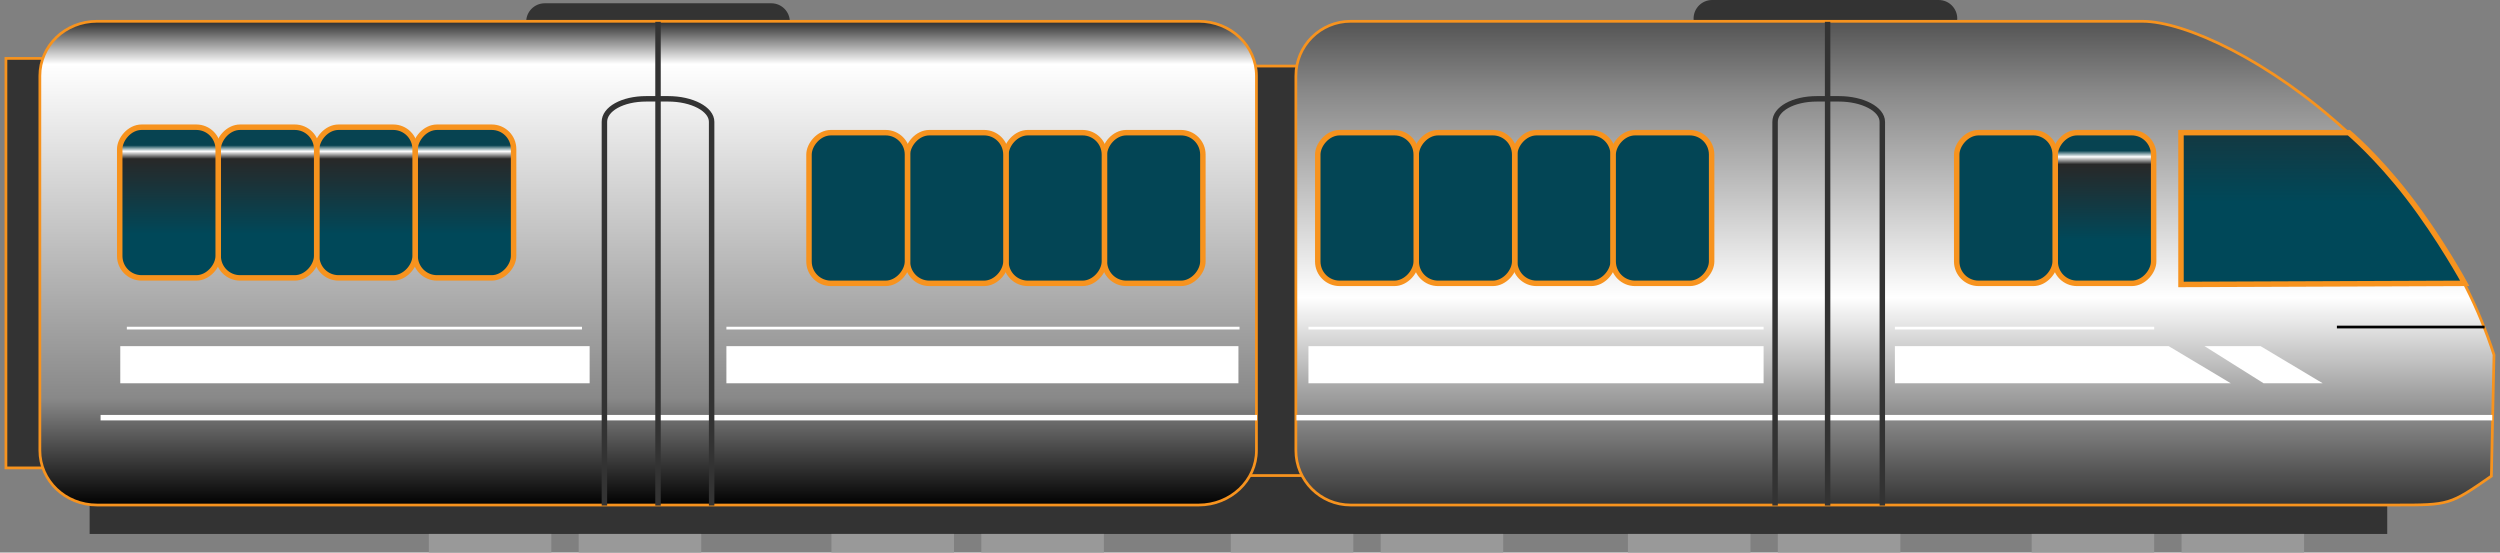<?xml version="1.0" encoding="UTF-8"?>
<svg width="457px" height="101px" viewBox="0 0 457 101" version="1.1" xmlns="http://www.w3.org/2000/svg" xmlns:xlink="http://www.w3.org/1999/xlink">
    <rect x="0" y="0" width="457" height="101" fill="#808080" stroke="none"/>
    <!-- Generator: Sketch 52.5 (67469) - http://www.bohemiancoding.com/sketch -->
    <title>火车</title>
    <desc>Created with Sketch.</desc>
    <defs>
        <linearGradient x1="49.998%" y1="100%" x2="49.998%" y2="0%" id="linearGradient-1">
            <stop stop-color="#000000" offset="0%"></stop>
            <stop stop-color="#888888" offset="22%"></stop>
            <stop stop-color="#FFFFFF" offset="91%"></stop>
            <stop stop-color="#282828" offset="100%"></stop>
        </linearGradient>
        <linearGradient x1="50%" y1="-4.402%" x2="50%" y2="102.495%" id="linearGradient-2">
            <stop stop-color="#434343" offset="0%"></stop>
            <stop stop-color="#888888" offset="17.646%"></stop>
            <stop stop-color="#FFFFFF" offset="57.512%"></stop>
            <stop stop-color="#282828" offset="100%"></stop>
        </linearGradient>
        <linearGradient x1="50%" y1="100%" x2="50%" y2="0%" id="linearGradient-3">
            <stop stop-color="#004859" offset="29%"></stop>
            <stop stop-color="#282828" offset="79%"></stop>
            <stop stop-color="#FFFFFF" offset="84%"></stop>
            <stop stop-color="#074351" offset="88%"></stop>
        </linearGradient>
        <linearGradient x1="50%" y1="-88.043%" x2="50%" y2="-88.043%" id="linearGradient-4">
            <stop stop-color="#004859" offset="29%"></stop>
            <stop stop-color="#282828" offset="79%"></stop>
            <stop stop-color="#FFFFFF" offset="84%"></stop>
            <stop stop-color="#074351" offset="88%"></stop>
        </linearGradient>
        <linearGradient x1="50%" y1="100%" x2="50%" y2="-87.41%" id="linearGradient-5">
            <stop stop-color="#004859" offset="29%"></stop>
            <stop stop-color="#282828" offset="79%"></stop>
            <stop stop-color="#FFFFFF" offset="84%"></stop>
            <stop stop-color="#074351" offset="88%"></stop>
        </linearGradient>
    </defs>
    <g id="页面1" stroke="none" stroke-width="1" fill="none" fill-rule="evenodd">
        <g id="切图" transform="translate(-929, -646)">
            <g id="火车" transform="translate(1157.5, 696.5) scale(-1, 1) translate(-1157.5, -696.5) translate(930, 646)">
                <rect id="矩形" stroke="#F7931E" stroke-width="0.5" fill="#333333" x="442.314" y="10.679" width="12.6" height="74.852"></rect>
                <rect id="矩形" fill="#333333" x="19.614" y="80.441" width="420" height="17.166"></rect>
                <path d="M359.814,3.992 C359.814,5.866 358.292,7.385 356.414,7.385 L315.014,7.385 C313.136,7.385 311.614,5.866 311.614,3.992 C311.614,2.118 313.136,0.599 315.014,0.599 L356.414,0.599 C358.292,0.599 359.814,2.118 359.814,3.992 Z" id="路径" fill="#333333"></path>
                <path d="M146.414,3.393 C146.414,5.267 144.892,6.787 143.014,6.787 L101.614,6.787 C99.736,6.787 98.214,5.267 98.214,3.393 C98.214,1.519 99.736,3.89697239e-15 101.614,3.55271368e-15 L143.014,3.55271368e-15 C144.892,3.66746658e-15 146.414,1.519 146.414,3.393 Z" id="路径" fill="#333333"></path>
                <rect id="矩形" stroke="#F7931E" stroke-width="0.5" fill="#333333" x="216.914" y="12.076" width="12.6" height="74.852"></rect>
                <path d="M448.714,82.337 C448.714,87.848 444.094,92.317 438.27,92.317 L236.87,92.317 C231.046,92.317 226.324,87.848 226.324,82.337 L226.324,13.873 C226.324,8.361 231.046,3.892 236.87,3.892 L438.27,3.892 C444.094,3.892 448.714,8.361 448.714,13.873 L448.714,82.337 Z" id="路径" stroke="#F7931E" stroke-width="0.5" fill="url(#linearGradient-1)"></path>
                <path d="M219.114,82.337 C219.114,87.849 214.637,92.317 209.114,92.317 L18.114,92.317 C8.2,92.317 8.2,92.317 0.576,87.028 L0.1,64.872 C1.48,60.599 3.193,56.441 5.222,52.434 C10.878,41.232 18.622,31.765 26.754,24.252 C41.04,11.078 56.584,3.892 64.386,3.892 L209.114,3.892 C214.637,3.892 219.114,8.361 219.114,13.873 L219.114,82.337 Z" id="路径" stroke="#F7931E" stroke-width="0.5" fill="url(#linearGradient-2)"></path>
                <rect id="矩形" stroke="#F7931E" fill="url(#linearGradient-3)" x="62.314" y="24.252" width="18" height="27.545" rx="4"></rect>
                <rect id="矩形" stroke="#F7931E" fill="url(#linearGradient-4)" x="80.314" y="24.252" width="18" height="27.545" rx="4"></rect>
                <rect id="矩形" stroke="#F7931E" fill="url(#linearGradient-4)" x="161.114" y="24.252" width="18" height="27.545" rx="4"></rect>
                <rect id="矩形" stroke="#F7931E" fill="url(#linearGradient-4)" x="179.114" y="24.252" width="18" height="27.545" rx="4"></rect>
                <rect id="矩形" stroke="#F7931E" fill="url(#linearGradient-4)" x="197.114" y="24.252" width="18" height="27.545" rx="4"></rect>
                <rect id="矩形" stroke="#F7931E" fill="url(#linearGradient-4)" x="236.114" y="24.252" width="18" height="27.545" rx="4"></rect>
                <rect id="矩形" stroke="#F7931E" fill="url(#linearGradient-4)" x="254.114" y="24.252" width="18" height="27.545" rx="4"></rect>
                <rect id="矩形" stroke="#F7931E" fill="url(#linearGradient-4)" x="272.114" y="24.252" width="18" height="27.545" rx="4"></rect>
                <rect id="矩形" stroke="#F7931E" fill="url(#linearGradient-4)" x="290.114" y="24.252" width="18" height="27.545" rx="4"></rect>
                <rect id="矩形" stroke="#F7931E" fill="url(#linearGradient-4)" x="143.114" y="24.252" width="18" height="27.545" rx="4"></rect>
                <rect id="矩形" stroke="#F7931E" fill="url(#linearGradient-3)" x="362.114" y="23.254" width="18" height="27.545" rx="4"></rect>
                <rect id="矩形" stroke="#F7931E" fill="url(#linearGradient-3)" x="380.114" y="23.254" width="18" height="27.545" rx="4"></rect>
                <rect id="矩形" stroke="#F7931E" fill="url(#linearGradient-3)" x="398.114" y="23.254" width="18" height="27.545" rx="4"></rect>
                <rect id="矩形" stroke="#F7931E" fill="url(#linearGradient-3)" x="416.114" y="23.254" width="18" height="27.545" rx="4"></rect>
                <path d="M0.414,76.349 L219.014,76.349" id="路径" stroke="#FFFFFF"></path>
                <path d="M226.214,76.349 L437.614,76.349" id="路径" stroke="#FFFFFF"></path>
                <path d="M111.914,92.417 L111.914,22.272 C111.914,19.948 115.478,18.064 119.874,18.064 L123.854,18.064 C128.254,18.064 131.514,19.948 131.514,22.272 L131.514,92.417" id="路径" stroke="#333333"></path>
                <path d="M325.914,92.417 L325.914,22.272 C325.914,19.948 329.478,18.064 333.874,18.064 L337.854,18.064 C342.254,18.064 345.514,19.948 345.514,22.272 L345.514,92.417" id="路径" stroke="#333333"></path>
                <path d="M121.914,3.992 L121.914,92.417" id="路径" stroke="#333333"></path>
                <path d="M335.714,3.992 L335.714,92.417" id="路径" stroke="#333333"></path>
                <polygon id="路径" fill="#FFFFFF" points="109.614 70.061 48.214 70.061 59.566 63.275 109.614 63.275"></polygon>
                <rect id="矩形" fill="#FFFFFF" x="133.614" y="63.275" width="83.2" height="6.787"></rect>
                <rect id="矩形" fill="#FFFFFF" x="229.614" y="63.275" width="93.6" height="6.787"></rect>
                <rect id="矩形" fill="#FFFFFF" x="348.214" y="63.275" width="85.8" height="6.787"></rect>
                <path d="M57.314,51.997 L5.446,51.797 C5.446,51.797 9.964,43.514 15.81,35.939 C21.552,28.496 26.628,24.252 26.628,24.252 L57.314,24.252 L57.314,51.997 Z" id="路径" stroke="#F7931E" fill="url(#linearGradient-5)"></path>
                <rect id="矩形" fill="#999999" x="34.814" y="97.607" width="22.4" height="3.393"></rect>
                <rect id="矩形" fill="#999999" x="62.214" y="97.607" width="22.4" height="3.393"></rect>
                <rect id="矩形" fill="#999999" x="108.614" y="97.607" width="22.4" height="3.393"></rect>
                <rect id="矩形" fill="#999999" x="136.014" y="97.607" width="22.4" height="3.393"></rect>
                <rect id="矩形" fill="#999999" x="181.214" y="97.607" width="22.4" height="3.393"></rect>
                <rect id="矩形" fill="#999999" x="208.614" y="97.607" width="22.4" height="3.393"></rect>
                <rect id="矩形" fill="#999999" x="254.214" y="97.607" width="22.4" height="3.393"></rect>
                <rect id="矩形" fill="#999999" x="281.614" y="97.607" width="22.4" height="3.393"></rect>
                <rect id="矩形" fill="#999999" x="327.814" y="97.607" width="22.4" height="3.393"></rect>
                <rect id="矩形" fill="#999999" x="355.214" y="97.607" width="22.4" height="3.393"></rect>
                <path d="M3.814,55.291 L23.614,55.291" id="路径"></path>
                <path d="M1.814,59.782 L28.814,59.782" id="路径" stroke="#000000" stroke-width="0.5"></path>
                <polygon id="路径" fill="#FFFFFF" points="42.214 70.061 31.414 70.061 42.766 63.275 53.014 63.275"></polygon>
                <path d="M62.214,59.981 L109.614,59.981" id="路径" stroke="#FFFFFF" stroke-width="0.5"></path>
                <path d="M133.614,59.981 L216.814,59.981" id="路径" stroke="#FFFFFF" stroke-width="0.5"></path>
                <path d="M229.414,59.981 L323.214,59.981" id="路径" stroke="#FFFFFF" stroke-width="0.5"></path>
                <path d="M349.614,59.981 L432.814,59.981" id="路径" stroke="#FFFFFF" stroke-width="0.5"></path>
            </g>
        </g>
    </g>
</svg>